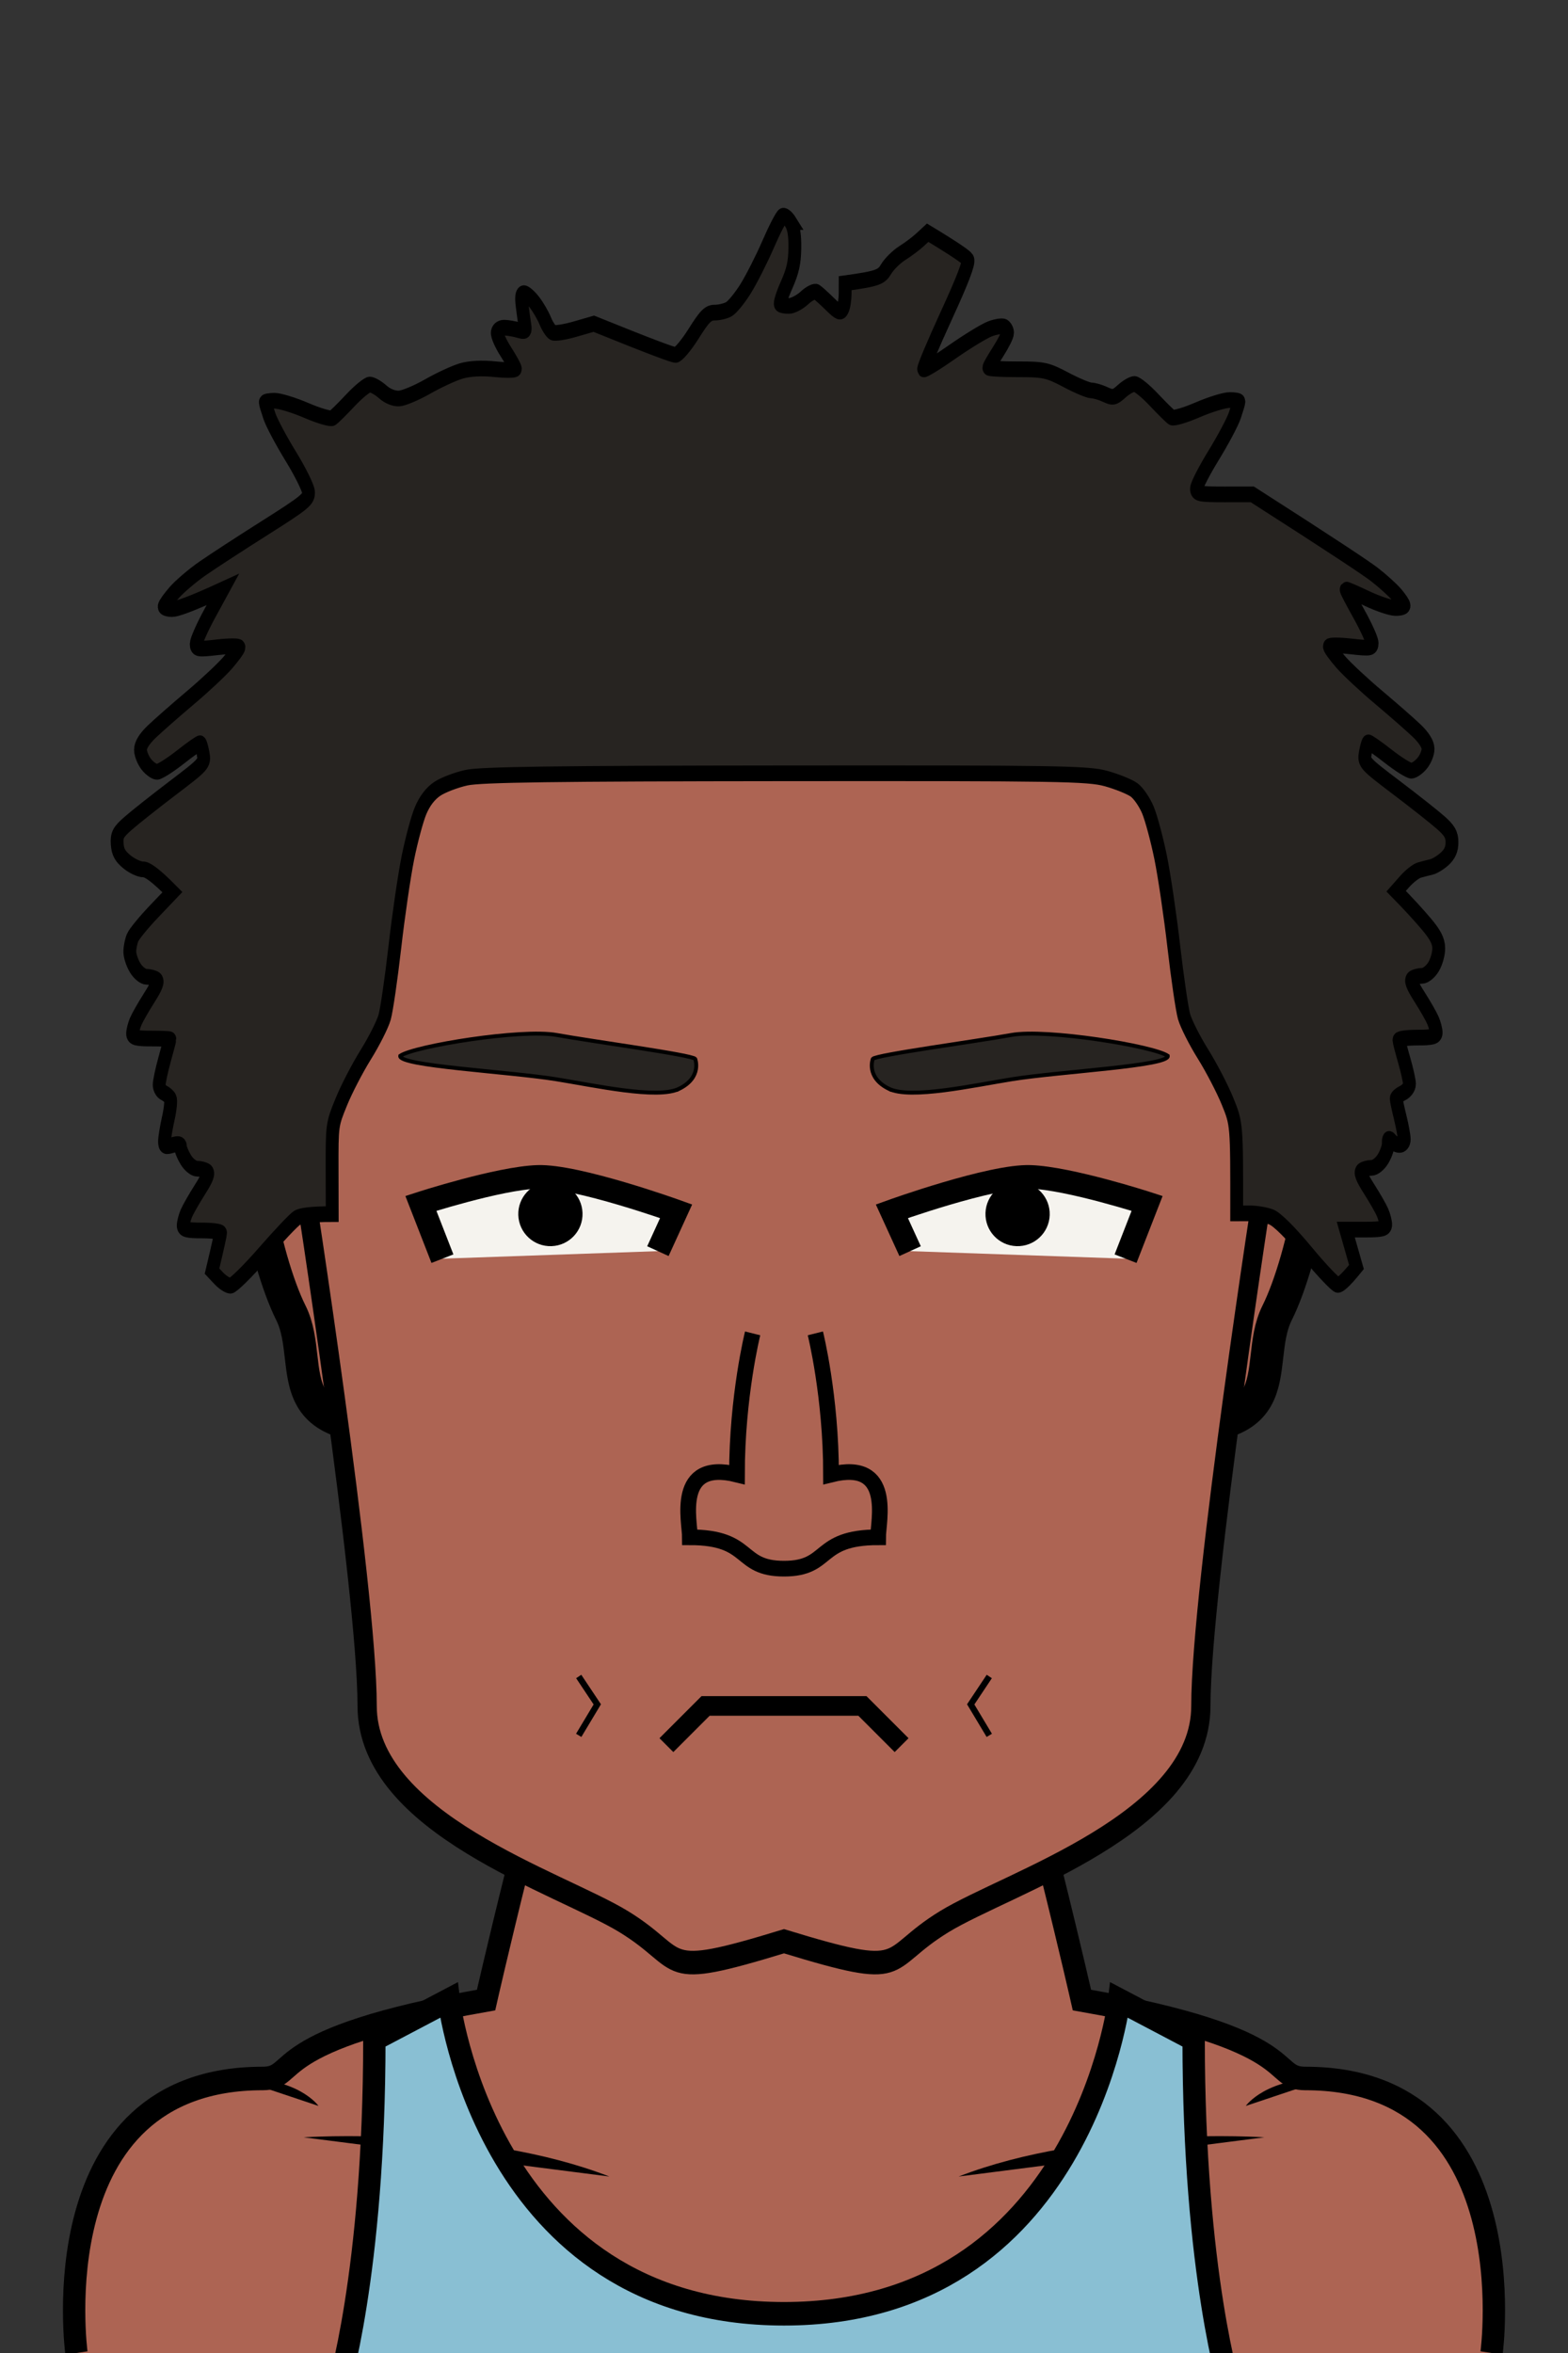 <svg xmlns="http://www.w3.org/2000/svg" version="1.2" baseProfile="tiny" width="100%" height="100%" viewBox="0 0 400 600" preserveAspectRatio="xMinYMin meet">
<rect x="0" y="0" width="400" height="600" fill="#333333" stroke="none"/>
<g transform="scale(0.95 1) translate(10.526 0)">
<path fill="#ad6453" stroke="#000" stroke-width="6" d="M10 600s-10-70 50-70c10 0 0-10 60-20 0 0 50-210 80-210s80 210 80 210c60 10 50 20 60 20 60 0 50 70 50 70"/><path d="M71 545s46.9-3 82.1 10M329 545s-46.9-3-82.1 10m77.1-18s5.5-7.5 22-7m-271 7s-5.5-7.5-22-7"/>
</g>
<g transform="scale(0.95 1) translate(10.526 0)">
<path fill="#89bfd3" stroke="#000" stroke-width="6" d="M80 610s10-30 10-90l20-10s10 80 90 80 90-80 90-80l20 10c0 60 10 90 10 90z"/>
</g>
<g transform="translate(33.536 291.014) scale(1.39 1.39) translate(-6.022 -9.536) translate(25.281 -2.98)">
<path fill="#ad6453" stroke="#000" stroke-width="6" d="M40 14S10-1 5 4s0 30 5 40-5 25 30 20z"/>
</g>
<g transform="translate(323.536 291.014) scale(-1.39 1.39) translate(-36.907 -9.536) translate(25.281 -2.98)">
<path fill="#ad6453" stroke="#000" stroke-width="6" d="M40 14S10-1 5 4s0 30 5 40-5 25 30 20z"/>
</g>
<g transform="scale(0.818 1) translate(44.499 0)">
<path fill="#ad6453" stroke="#000" stroke-width="6" d="M200 100c100 0 150 60 150 200 0 0-20 105-20 135s-60 45-80 55-10 15-50 5c-40 10-30 5-50-5s-80-25-80-55-20-135-20-135c0-140 50-200 150-200Z" class="head"/><path fill="rgba(0,0,0,0)" d="M60 300H50c0-140 50-200 150-200s150 60 150 200h-10v-10c0-5-10-20-15-25s-5-55-15-65c-40-40-60 0-110 0s-70-40-110 0c-10 10-10 60-15 65s-15 20-15 25z" class="headShave"/><path fill="rgba(0,0,0,0)" d="M200 410c30 0 50 10 50 10 30 0 90-15 90-120h10s-20 105-20 135-60 45-80 55-10 15-50 5c-40 10-30 5-50-5s-80-25-80-55-20-135-20-135h10c0 105 60 120 90 120 0 0 20-10 50-10" class="faceShave"/>
</g>
<g transform="translate(147 424.5) scale(0.79 0.79) translate(0.797 2.791)">
<path fill="none" stroke="#000" stroke-width="2" d="m0 20 6-10-6-9" class="shp0"/>
</g>
<g transform="translate(247 424.5) scale(-0.79 0.79) translate(-6.797 2.791)">
<path fill="none" stroke="#000" stroke-width="2" d="m0 20 6-10-6-9" class="shp0"/>
</g>
<g transform="translate(102.5 285) rotate(-2 37.5 25)">
<path d="M10 35 5 20s15-5 30-5 35 10 35 10l-5 10z" style="fill:#f5f3ee"/><path d="M37.93 32.78c-4.53 0-8.2-3.66-8.2-8.2 0-4.53 3.67-8.19 8.2-8.19s8.19 3.66 8.19 8.19c0 4.54-3.66 8.2-8.19 8.2" style="fill:#000"/><path d="M10 35 5 20.72S25 15 35 15s35 10 35 10l-5 10" style="fill:none;stroke:#000;stroke-width:6"/>
</g>
<g transform="translate(222.5 285) rotate(2 37.5 25) scale(-1 1) translate(-75 0)">
<path d="M10 35 5 20s15-5 30-5 35 10 35 10l-5 10z" style="fill:#f5f3ee"/><path d="M37.93 32.78c-4.53 0-8.2-3.66-8.2-8.2 0-4.53 3.67-8.19 8.2-8.19s8.19 3.66 8.19 8.19c0 4.54-3.66 8.2-8.19 8.2" style="fill:#000"/><path d="M10 35 5 20.72S25 15 35 15s35 10 35 10l-5 10" style="fill:none;stroke:#000;stroke-width:6"/>
</g>
<g transform="translate(101.203 258.552) rotate(11 38.797 11.448)">
<path fill="#272421" stroke="#000" d="M72.888 12.598c5.271-4.016 2.566-8.267 2.566-8.267-1.018-.86-27.007.663-35.814.759-9.087.098-35.151 9.7-38.194 12.84-.01 2.629 27.698-1.318 40.149-1.733 9.802-.326 26.406.125 31.293-3.6z"/>
</g>
<g transform="translate(221.203 258.552) rotate(-11 38.797 11.448) scale(-1 1) translate(-77.594 0)">
<path fill="#272421" stroke="#000" d="M72.888 12.598c5.271-4.016 2.566-8.267 2.566-8.267-1.018-.86-27.007.663-35.814.759-9.087.098-35.151 9.7-38.194 12.84-.01 2.629 27.698-1.318 40.149-1.733 9.802-.326 26.406.125 31.293-3.6z"/>
</g>
<g transform="translate(0 5) scale(-1 1) translate(-400 0)">
<path d="m170 440 10-10h40l10 10" style="fill:none;stroke:#000;stroke-width:5"/>
</g>
<g transform="translate(0 7.5) scale(-0.8 0.8) translate(-450 90.625)">
<path fill="#ad6453" stroke="#000" stroke-width="5" d="M190 325s-5 20-5 45c-20-5-15 15-15 20 20 0 15 10 30 10s10-10 30-10c0-5 5-25-15-20 0-25-5-45-5-45" class="nose"/>
</g>
<g transform="scale(-1 1) translate(-400.273 0) scale(0.818 1) translate(44.529 0)">
<path fill="#272421" stroke="#000" stroke-width="4" d="M198.27 56.61c-1 1.31-1.41 3.32-1.35 6.68.06 3.65.66 5.87 2.56 9.35 1.37 2.51 2.24 4.75 1.93 4.98-.3.23-1.51.41-2.69.39-1.18-.01-3.36-.95-4.84-2.08-1.48-1.12-3.16-1.79-3.73-1.48s-2.46 1.71-4.2 3.11c-2.67 2.14-3.29 2.34-3.93 1.29-.42-.68-.77-2.45-.78-3.94l-.01-2.69c-10.31-1.17-11.31-1.58-12.79-3.62-.95-1.3-3.22-3.13-5.04-4.07-1.83-.94-4.35-2.49-5.61-3.45l-2.29-1.74c-9.11 4.5-12.09 6.27-12.51 6.84-.51.7 1.65 5.32 6.71 14.31 4.1 7.31 7.27 13.47 7.04 13.7-.23.22-4.24-1.78-8.91-4.46-4.68-2.68-10-5.33-11.82-5.89-1.83-.56-3.79-.79-4.36-.53-.57.27-1.05.96-1.06 1.53-.02.57 1.28 2.71 2.89 4.77 1.61 2.05 2.92 3.92 2.93 4.15 0 .23-4.01.41-8.91.41-8.24-.01-9.4.2-15.15 2.69-3.42 1.48-6.97 2.7-7.88 2.7s-2.86.47-4.33 1.03c-2.39.92-2.94.83-5.18-.84-1.39-1.03-3.17-1.85-3.97-1.84-.8.02-3.51 1.82-6.02 4.01-2.51 2.18-5.03 4.21-5.6 4.52s-4.21-.57-8.09-1.94c-3.87-1.37-8.35-2.49-9.95-2.49s-2.9.18-2.9.41.58 1.82 1.29 3.53c.72 1.71 3.69 6.29 6.61 10.17 2.91 3.88 5.31 7.7 5.33 8.5.02 1.29-.93 1.45-8.69 1.45l-8.71-.01c-26.05 13.64-35.66 18.9-38.17 20.49s-5.6 3.88-6.87 5.09c-1.26 1.2-2.29 2.47-2.28 2.81s1.23.61 2.71.59c1.49-.01 5.5-1.12 8.92-2.45 3.43-1.33 6.3-2.35 6.4-2.25.09.1-1.69 2.88-3.95 6.19S16.9 163.2 16.9 164c-.01 1.31.62 1.39 6.63.83 3.66-.34 6.67-.34 6.68 0 .02.35-1.56 2.13-3.52 3.97s-7.3 5.91-11.87 9.05c-4.56 3.14-9.88 6.95-11.82 8.47-2.26 1.77-3.54 3.43-3.55 4.63-.02 1.02.82 2.7 1.86 3.71 1.04 1.02 2.54 1.86 3.34 1.87s4.06-1.66 7.26-3.71 5.98-3.63 6.19-3.52c.2.11.62 1.33.92 2.7.53 2.43.33 2.62-9.72 8.85-5.64 3.49-11.85 7.5-13.79 8.91-2.79 2.02-3.52 3.06-3.52 5.03-.01 1.75.67 3 2.27 4.21 1.26.94 3.12 1.87 4.15 2.07s2.71.55 3.73.79c1.03.23 3.08 1.53 4.57 2.9l2.69 2.49c-4.18 3.48-7.16 6.19-9.31 8.26-2.89 2.78-3.93 4.41-3.97 6.25-.04 1.37.7 3.52 1.62 4.77.97 1.3 2.49 2.29 3.56 2.3 1.02.01 2.35.29 2.95.62.8.46.26 1.68-2.14 4.76-1.78 2.28-3.67 4.98-4.2 6.01-.54 1.03-.98 2.43-.98 3.11 0 .99 1.2 1.25 5.81 1.25 3.19 0 5.79.28 5.78.62-.02.35-.75 2.68-1.64 5.19-.88 2.51-1.62 5.21-1.63 6.01-.02.8.9 1.83 2.04 2.29 1.14.45 2.08 1.11 2.09 1.45 0 .34-.55 2.49-1.24 4.77s-1.25 4.8-1.26 5.6c-.01.85.61 1.45 1.48 1.45.83 0 1.95-.47 2.51-1.04.8-.82 1-.69.96.63-.02.91.72 2.68 1.65 3.94.96 1.3 2.49 2.29 3.55 2.3 1.03 0 2.35.28 2.95.62.81.45.26 1.67-2.14 4.76-1.78 2.28-3.67 4.98-4.2 6.01-.54 1.02-.97 2.42-.97 3.11-.01.99 1.24 1.24 6.22 1.25h6.22l-3.33 9.54c3.54 3.57 5.12 4.59 5.81 4.58.68-.01 4.98-3.71 9.54-8.21 5.21-5.13 9.39-8.53 11.21-9.12 1.6-.52 4.68-.94 6.85-.93l3.94.01c-.03-22.79-.03-22.82 2.87-28.62 1.59-3.19 5.03-8.6 7.64-12.02s5.26-7.71 5.9-9.54c.63-1.82 2.07-9.85 3.2-17.83 1.12-7.99 2.98-18.25 4.12-22.82 1.14-4.56 2.91-9.95 3.93-11.98s2.97-4.36 4.34-5.18c1.37-.81 5.29-2.11 8.72-2.89 5.66-1.28 14.65-1.4 99.97-1.34 71.98.05 95.09.31 99.55 1.12 3.2.58 7.28 1.86 9.08 2.85 2.14 1.18 3.92 3.09 5.18 5.54 1.06 2.05 2.84 7.47 3.97 12.03 1.12 4.56 2.96 14.83 4.07 22.82 1.12 7.98 2.55 16.01 3.18 17.84.63 1.82 3.28 6.12 5.88 9.54 2.61 3.43 6.04 8.84 7.63 12.04 2.89 5.8 2.9 5.82 2.87 17.21l-.03 11.41c7.07 0 9.96.44 10.99.97s5.78 4.64 10.57 9.13 9.36 8.17 10.16 8.17 2.42-.84 3.61-1.86l2.15-1.87c-2.06-7.07-2.65-9.41-2.65-9.75.01-.34 2.62-.62 5.82-.62 4.61.01 5.81-.25 5.81-1.24 0-.68-.44-2.08-.97-3.11-.54-1.03-2.42-3.73-4.2-6.02-2.39-3.08-2.94-4.3-2.13-4.76.59-.33 1.92-.61 2.95-.62 1.06 0 2.59-.99 3.56-2.29.92-1.25 1.67-2.75 1.66-3.32-.02-.74.69-.85 2.48-.41 2.16.54 2.5.4 2.48-1.03-.02-.92-.55-3.53-1.18-5.81s-.9-4.55-.61-5.04c.3-.49 1.19-1.14 1.99-1.45s1.46-1.22 1.47-2.01c0-.8-.75-3.7-1.67-6.44-.93-2.73-1.68-5.07-1.67-5.18.01-.12 2.63-.21 5.82-.21 4.61.01 5.81-.25 5.81-1.24 0-.68-.44-2.08-.97-3.11-.53-1.02-2.42-3.73-4.19-6.01-2.4-3.09-2.95-4.31-2.14-4.76.6-.34 1.93-.62 2.95-.62 1.07-.01 2.6-1 3.56-2.3.93-1.25 1.68-3.12 1.66-4.14-.01-1.03-.4-2.62-.86-3.53-.45-.91-3.44-3.9-6.63-6.64l-5.8-4.98c5.56-4.61 7.93-5.82 9.13-5.8 1.14.02 3.38-.82 4.98-1.87 2.19-1.45 2.95-2.57 3.11-4.59.18-2.29-.29-3.03-3.32-5.22-1.93-1.4-8.13-5.42-13.77-8.93-10.05-6.24-10.25-6.42-9.71-8.86.3-1.37.72-2.58.93-2.69.21-.12 2.99 1.47 6.18 3.53 3.19 2.05 6.46 3.74 7.26 3.76.8.01 2.28-.83 3.3-1.87s1.86-2.73 1.87-3.75c.01-1.22-1.2-2.82-3.51-4.63-1.94-1.52-7.25-5.34-11.81-8.49-4.57-3.14-9.9-7.22-11.86-9.06-1.95-1.85-3.54-3.63-3.52-3.97.02-.35 3.03-.34 6.68 0 6.01.57 6.64.49 6.64-.83-.01-.79-1.87-4.25-4.15-7.67l-4.15-6.23c10.29 3.87 14.39 4.99 15.76 4.99s2.51-.28 2.53-.62-1.38-1.95-3.11-3.57c-1.73-1.61-5.76-4.42-8.95-6.22-3.19-1.81-11.96-6.48-19.49-10.37-12.53-6.49-13.66-7.26-13.43-9.14.14-1.12 2.63-5.22 5.55-9.1 2.91-3.87 5.88-8.44 6.6-10.15.71-1.71 1.3-3.3 1.3-3.53s-1.31-.41-2.91-.42c-1.59 0-6.07 1.12-9.95 2.49-3.88 1.36-7.52 2.23-8.09 1.92-.57-.3-3.09-2.34-5.6-4.53-2.51-2.18-5.21-3.99-6.01-4.01s-2.6.81-4.01 1.83c-1.55 1.14-3.59 1.81-5.19 1.72-1.44-.07-5.43-1.45-8.85-3.04-3.42-1.6-8.08-3.37-10.36-3.94-2.66-.66-6.46-.83-10.58-.49-3.54.3-6.43.26-6.42-.08 0-.34 1.33-2.3 2.94-4.36 1.62-2.05 2.82-4.29 2.67-4.97-.15-.73-1.12-1.21-2.32-1.17-1.13.04-3.08.32-4.33.62-2.04.48-2.24.34-1.92-1.32.21-1.03.58-3.27.84-4.98.32-2.18.15-3.12-.58-3.13-.57-.01-2.02 1.02-3.22 2.28s-2.74 3.42-3.41 4.79c-.68 1.36-1.75 2.71-2.38 2.98-.64.28-3.77-.12-6.96-.88l-5.81-1.37c-18.65 6.17-24.72 7.96-25.51 7.96-.81-.01-3.3-2.41-5.6-5.4-3.47-4.52-4.55-5.4-6.63-5.4-1.37 0-3.33-.38-4.36-.85-1.03-.46-3.36-2.78-5.18-5.15-1.82-2.38-4.99-7.48-7.05-11.35-2.05-3.87-4.14-7.17-4.66-7.34-.51-.16-1.57.55-2.36 1.59Z" class="afro2"/>
</g>
</svg>